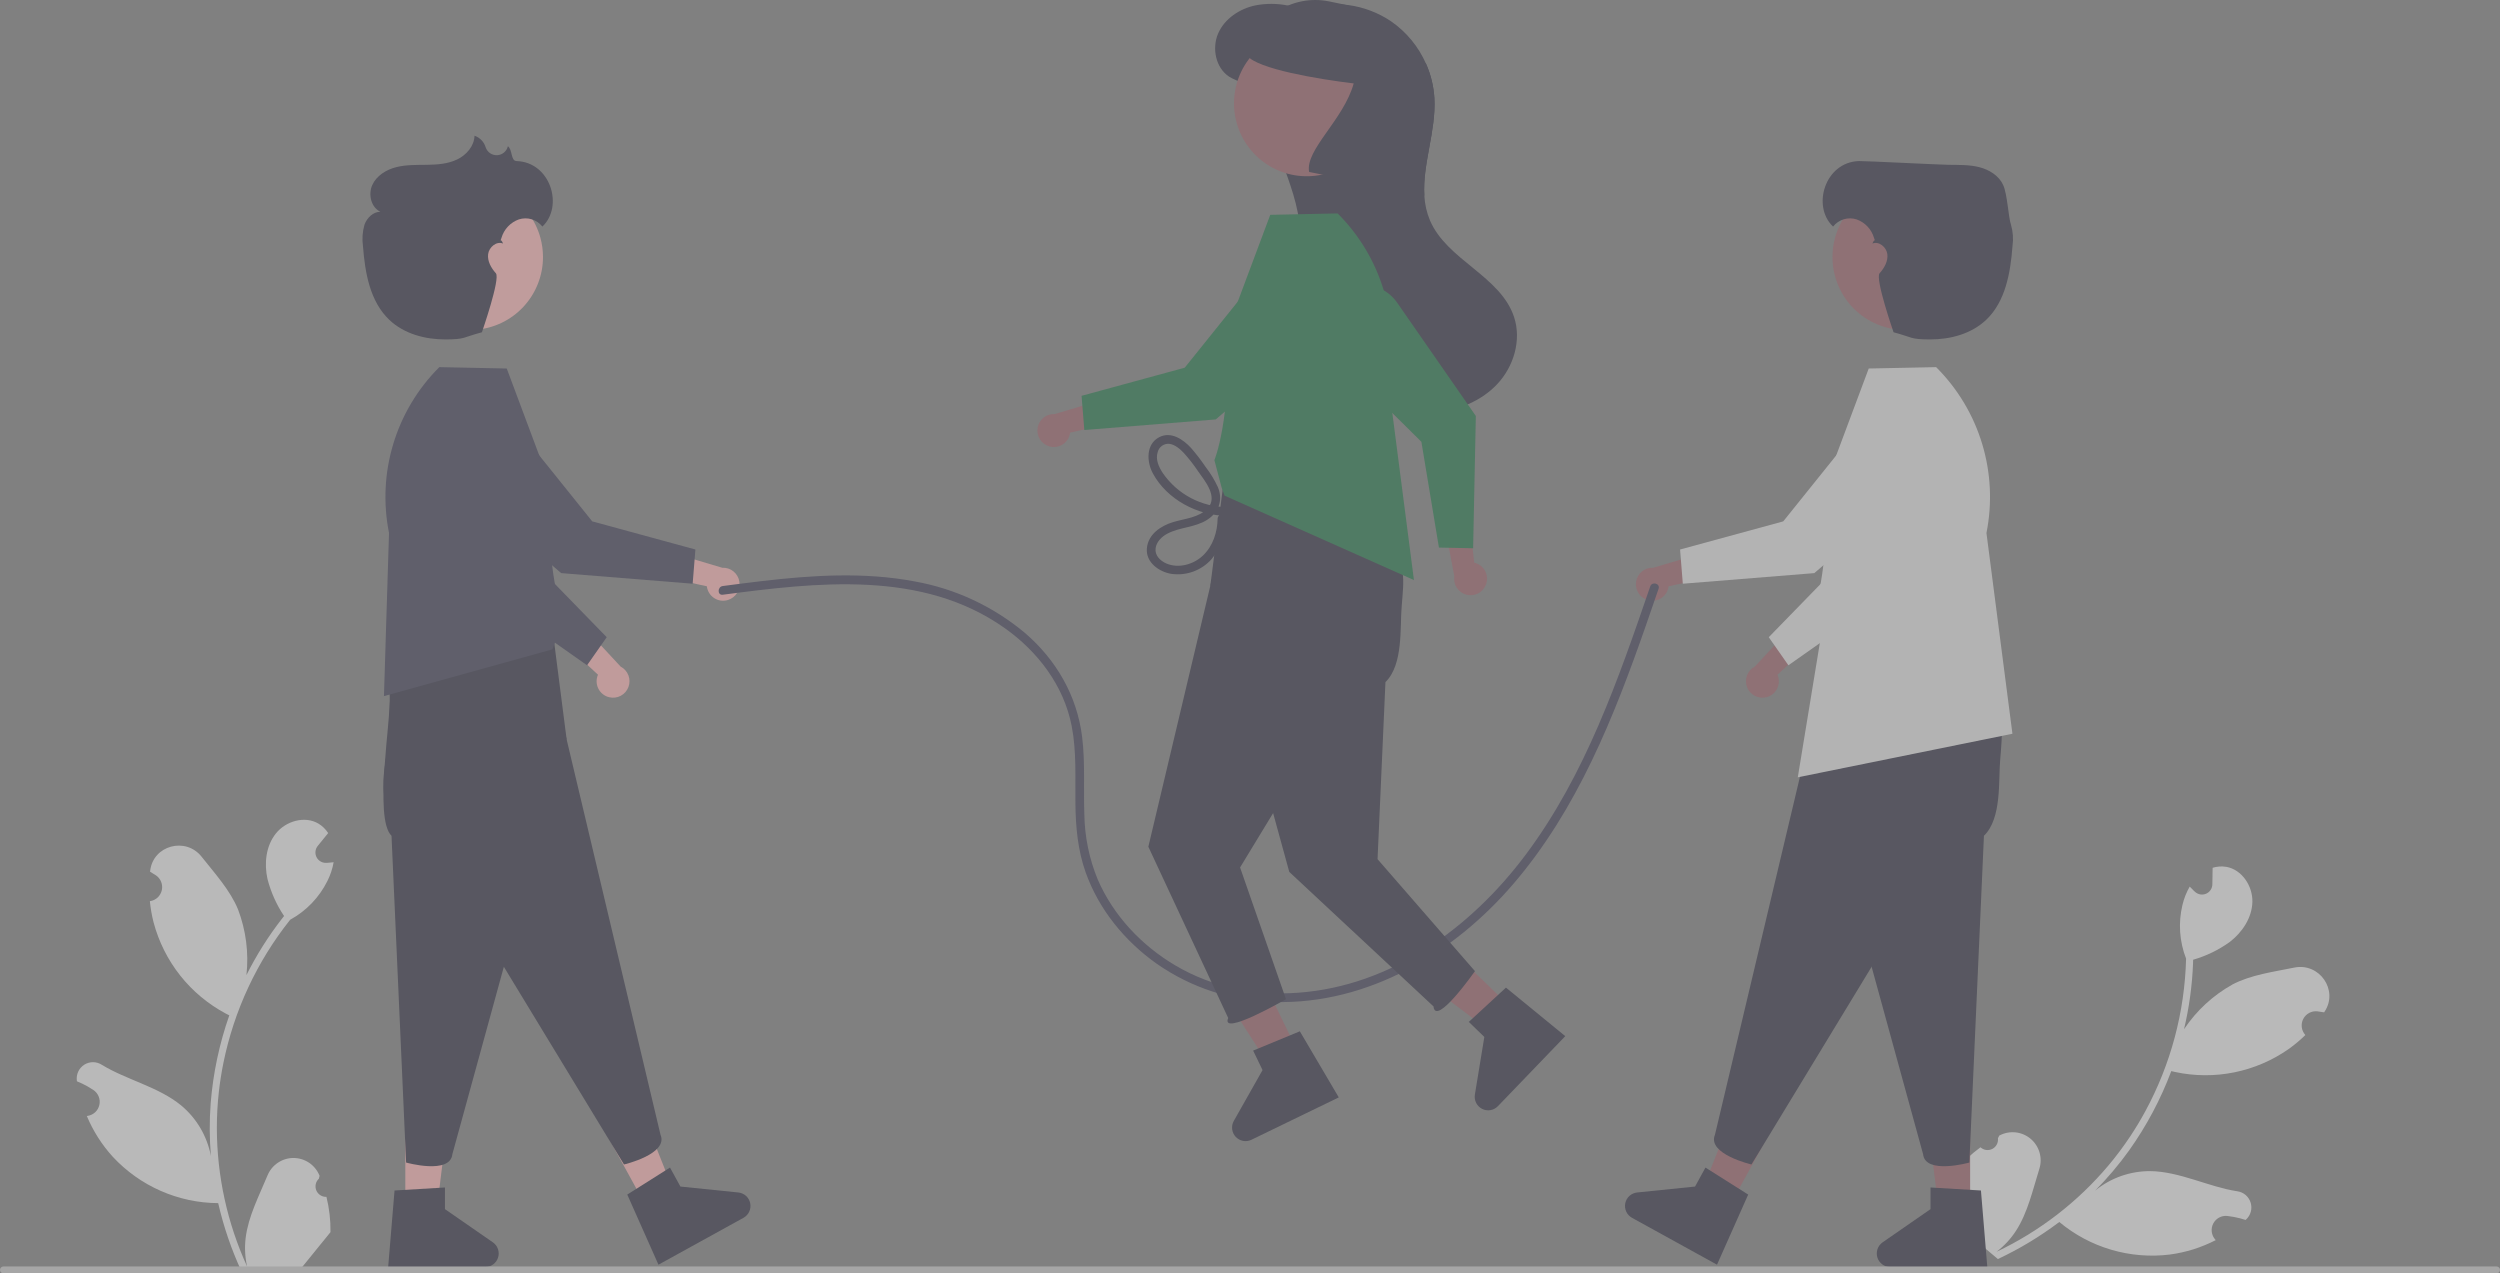 <svg width="214" height="109" viewBox="0 0 214 109" fill="none" xmlns="http://www.w3.org/2000/svg">
<rect x="0" y="0" width="214" height="109" fill="#808080" stroke="none"/>
<g opacity="0.5" clip-path="url(#clip0_477_49)">
<path d="M27.943 102.451C27.76 102.459 27.579 102.411 27.424 102.312C27.269 102.214 27.148 102.07 27.077 101.901C27.006 101.731 26.989 101.544 27.029 101.364C27.067 101.184 27.161 101.021 27.295 100.896C27.318 100.806 27.334 100.742 27.357 100.652C27.348 100.632 27.34 100.613 27.332 100.593C27.148 100.156 26.838 99.783 26.443 99.522C26.048 99.26 25.585 99.122 25.112 99.123C24.639 99.125 24.176 99.267 23.783 99.532C23.39 99.796 23.084 100.171 22.902 100.61C22.178 102.36 21.256 104.113 21.028 105.963C20.928 106.781 20.971 107.611 21.153 108.414C19.451 104.691 18.568 100.644 18.562 96.549C18.562 95.521 18.619 94.494 18.733 93.472C18.827 92.635 18.957 91.804 19.125 90.978C20.037 86.5 21.995 82.302 24.838 78.73C26.215 77.977 27.328 76.819 28.027 75.411C28.281 74.905 28.46 74.365 28.559 73.808C28.404 73.829 28.246 73.841 28.091 73.852C28.043 73.854 27.992 73.857 27.944 73.859L27.925 73.86C27.755 73.868 27.585 73.826 27.438 73.739C27.291 73.653 27.171 73.525 27.094 73.372C27.017 73.219 26.986 73.047 27.005 72.877C27.023 72.707 27.09 72.545 27.198 72.412C27.265 72.329 27.332 72.247 27.399 72.164C27.501 72.036 27.605 71.911 27.707 71.784C27.719 71.772 27.73 71.759 27.74 71.745C27.857 71.6 27.974 71.457 28.091 71.311C27.877 70.979 27.59 70.7 27.251 70.497C26.078 69.808 24.459 70.285 23.612 71.35C22.762 72.414 22.601 73.908 22.896 75.238C23.187 76.369 23.667 77.443 24.317 78.413C24.253 78.495 24.187 78.574 24.123 78.656C22.96 80.156 21.946 81.767 21.096 83.466C21.303 81.563 21.056 79.638 20.377 77.849C19.688 76.182 18.397 74.778 17.26 73.338C15.894 71.607 13.093 72.362 12.852 74.556C12.85 74.577 12.848 74.599 12.846 74.62C13.014 74.716 13.18 74.817 13.342 74.924C13.545 75.06 13.702 75.255 13.793 75.482C13.884 75.71 13.905 75.96 13.852 76.199C13.799 76.438 13.675 76.656 13.497 76.824C13.319 76.991 13.094 77.101 12.852 77.138L12.828 77.142C12.888 77.753 12.994 78.358 13.146 78.952C13.585 80.611 14.362 82.162 15.426 83.506C16.491 84.85 17.821 85.959 19.333 86.764C19.433 86.815 19.529 86.866 19.628 86.914C18.775 89.341 18.239 91.869 18.035 94.435C17.92 95.948 17.927 97.469 18.056 98.981L18.048 98.928C17.722 97.246 16.828 95.728 15.515 94.631C13.567 93.026 10.813 92.434 8.711 91.144C8.487 91 8.228 90.923 7.962 90.922C7.696 90.922 7.436 90.997 7.212 91.14C6.988 91.283 6.809 91.487 6.697 91.728C6.585 91.97 6.544 92.238 6.578 92.502C6.581 92.521 6.584 92.54 6.587 92.559C6.9 92.687 7.206 92.834 7.501 93C7.67 93.096 7.835 93.197 7.997 93.305C8.2 93.441 8.357 93.635 8.448 93.863C8.54 94.09 8.56 94.34 8.507 94.579C8.454 94.819 8.331 95.036 8.152 95.204C7.974 95.371 7.749 95.481 7.508 95.519L7.483 95.522C7.465 95.525 7.45 95.528 7.432 95.53C7.968 96.812 8.719 97.993 9.654 99.02C10.809 100.263 12.204 101.256 13.755 101.938C15.307 102.621 16.98 102.979 18.674 102.989H18.677C19.136 104.993 19.803 106.944 20.664 108.81H27.765C27.791 108.731 27.814 108.649 27.837 108.57C27.179 108.611 26.52 108.572 25.872 108.452C26.399 107.804 26.925 107.15 27.452 106.502C27.464 106.49 27.475 106.477 27.485 106.464C27.753 106.132 28.022 105.803 28.29 105.471L28.29 105.47C28.304 104.453 28.188 103.438 27.944 102.451L27.943 102.451Z" fill="#F2F2F2"/>
<path d="M169.529 98.207C169.664 98.332 169.834 98.412 170.015 98.437C170.197 98.462 170.382 98.43 170.545 98.346C170.708 98.262 170.841 98.129 170.927 97.966C171.012 97.804 171.046 97.619 171.023 97.436C171.063 97.353 171.092 97.293 171.133 97.21C171.151 97.2 171.17 97.19 171.189 97.18C171.611 96.965 172.087 96.879 172.557 96.934C173.027 96.989 173.47 97.183 173.831 97.489C174.192 97.796 174.455 98.204 174.586 98.66C174.717 99.116 174.711 99.601 174.568 100.053C173.999 101.86 173.58 103.798 172.566 105.36C172.118 106.051 171.553 106.658 170.898 107.155C174.59 105.405 177.863 102.879 180.496 99.748C181.156 98.962 181.771 98.139 182.34 97.284C182.805 96.582 183.239 95.862 183.64 95.122C185.817 91.106 187.012 86.629 187.129 82.059C186.559 80.594 186.45 78.99 186.818 77.461C186.949 76.91 187.158 76.381 187.44 75.891C187.546 76.006 187.658 76.118 187.77 76.226C187.806 76.259 187.843 76.294 187.878 76.327L187.892 76.34C188.018 76.456 188.174 76.533 188.342 76.562C188.511 76.591 188.684 76.57 188.841 76.503C188.998 76.436 189.132 76.324 189.227 76.182C189.323 76.04 189.375 75.873 189.378 75.702C189.38 75.595 189.381 75.488 189.383 75.382C189.387 75.218 189.388 75.055 189.392 74.892C189.39 74.875 189.39 74.858 189.391 74.841C189.395 74.654 189.397 74.469 189.401 74.282C189.778 74.166 190.176 74.138 190.566 74.201C191.906 74.431 192.839 75.842 192.804 77.204C192.771 78.567 191.936 79.814 190.856 80.641C189.908 81.32 188.851 81.831 187.731 82.154C187.727 82.258 187.727 82.361 187.724 82.465C187.651 84.364 187.393 86.251 186.953 88.1C188.016 86.51 189.44 85.196 191.108 84.266C192.705 83.435 194.594 83.195 196.389 82.826C198.545 82.383 200.204 84.77 198.98 86.604C198.968 86.622 198.956 86.64 198.944 86.657C198.754 86.622 198.562 86.592 198.369 86.57C198.126 86.543 197.881 86.59 197.665 86.706C197.45 86.821 197.274 86.999 197.161 87.216C197.047 87.433 197.002 87.68 197.031 87.923C197.06 88.167 197.162 88.396 197.323 88.58L197.339 88.599C196.901 89.028 196.432 89.422 195.934 89.779C194.533 90.765 192.944 91.45 191.266 91.791C189.589 92.133 187.859 92.123 186.186 91.762C186.077 91.737 185.97 91.713 185.863 91.686C184.959 94.095 183.746 96.376 182.256 98.471C181.373 99.703 180.392 100.862 179.322 101.937L179.363 101.901C180.691 100.824 182.35 100.24 184.058 100.248C186.58 100.277 189.066 101.602 191.504 101.972C191.767 102.006 192.015 102.115 192.219 102.286C192.422 102.457 192.573 102.683 192.653 102.937C192.733 103.191 192.738 103.463 192.67 103.72C192.601 103.977 192.46 104.209 192.264 104.389C192.249 104.401 192.235 104.414 192.221 104.426C191.899 104.322 191.571 104.238 191.238 104.174C191.048 104.138 190.856 104.109 190.663 104.087C190.42 104.06 190.175 104.107 189.959 104.222C189.744 104.338 189.568 104.516 189.455 104.733C189.341 104.95 189.296 105.197 189.325 105.44C189.354 105.683 189.456 105.912 189.617 106.097L189.633 106.116C189.645 106.129 189.655 106.141 189.667 106.155C188.434 106.79 187.101 107.208 185.727 107.39C184.046 107.596 182.34 107.455 180.715 106.976C179.09 106.497 177.58 105.69 176.277 104.604L176.275 104.603C174.637 105.84 172.875 106.902 171.018 107.774L165.584 103.189C165.615 103.112 165.65 103.034 165.683 102.959C166.16 103.415 166.69 103.811 167.262 104.138C167.275 103.302 167.292 102.461 167.305 101.625C167.303 101.608 167.303 101.591 167.304 101.574C167.312 101.148 167.317 100.722 167.326 100.295L167.326 100.295C167.968 99.507 168.708 98.805 169.529 98.207L169.529 98.207Z" fill="#F2F2F2"/>
<path d="M52.141 59.682C51.942 59.634 51.756 59.543 51.596 59.415C51.436 59.287 51.306 59.126 51.215 58.942C51.124 58.758 51.075 58.557 51.07 58.352C51.065 58.146 51.105 57.943 51.187 57.755L47.539 54.367L50.048 53.748L53.128 57.061C53.433 57.22 53.67 57.486 53.793 57.809C53.916 58.132 53.917 58.488 53.795 58.811C53.673 59.134 53.438 59.401 53.133 59.562C52.828 59.723 52.475 59.765 52.141 59.682H52.141Z" fill="#FFB6B6"/>
<path d="M41.009 50.441L37.185 39.246C36.883 38.358 36.945 37.387 37.356 36.544C37.767 35.702 38.495 35.057 39.379 34.752V34.752C39.869 34.584 40.39 34.526 40.905 34.582C41.419 34.639 41.915 34.808 42.358 35.078C42.8 35.348 43.177 35.713 43.463 36.146C43.749 36.579 43.936 37.069 44.012 37.583L45.54 47.977L51.934 54.545L50.252 56.948L41.009 50.441Z" fill="#3F3D56"/>
<path d="M34.696 103.257H37.426L38.724 92.696H34.695L34.696 103.257Z" fill="#FFB6B6"/>
<path d="M33.773 101.906L38.088 101.648V103.502L42.19 106.344C42.393 106.484 42.545 106.686 42.626 106.92C42.706 107.153 42.71 107.406 42.636 107.642C42.563 107.878 42.417 108.084 42.218 108.23C42.02 108.377 41.78 108.456 41.534 108.456H33.228L33.773 101.906Z" fill="#2F2E41"/>
<path d="M37.081 53.652C37.081 53.652 36.23 52.758 34.599 54.87C33.092 56.783 33.167 57.157 33.361 59.587C33.52 61.325 31.968 70.058 33.514 71.543L34.762 99.514C34.762 99.514 38.546 100.579 38.724 98.792L48.495 63.224L47.328 54.13L37.081 53.652Z" fill="#2F2E41"/>
<path d="M55.155 102.992L57.547 101.673L53.612 91.791L50.082 93.738L55.155 102.992Z" fill="#FFB6B6"/>
<path d="M53.695 102.255L57.352 99.944L58.243 101.569L63.203 102.077C63.448 102.102 63.679 102.205 63.861 102.37C64.044 102.536 64.169 102.756 64.218 102.998C64.267 103.24 64.237 103.492 64.134 103.716C64.03 103.94 63.858 104.125 63.642 104.244L59.141 106.726L58.062 107.321L56.364 108.257L53.695 102.255Z" fill="#2F2E41"/>
<path d="M33.416 58.371C33.416 58.371 33.367 62.877 32.953 65.517C32.551 67.921 33.071 70.389 34.409 72.424C35.383 73.871 36.816 75.219 38.885 75.772L53.414 99.68C53.414 99.68 57.241 98.785 56.539 97.133L48.017 61.243L42.626 53.839L33.416 58.371Z" fill="#2F2E41"/>
<path d="M33.3 45.623L32.867 59.587L47.285 55.585L47.538 54.895L48.156 52.544C48.156 52.544 46.727 49.161 47.018 41.284L43.377 31.545L37.608 31.427L37.576 31.459C35.754 33.283 34.41 35.531 33.664 38.003C32.918 40.474 32.793 43.092 33.3 45.623V45.623Z" fill="#3F3D56"/>
<path d="M62.302 51.362C62.106 51.422 61.9 51.438 61.697 51.409C61.495 51.38 61.301 51.307 61.13 51.194C60.959 51.082 60.814 50.934 60.706 50.76C60.598 50.585 60.53 50.389 60.506 50.186L55.648 49.12L57.499 47.312L61.828 48.601C62.171 48.583 62.51 48.691 62.779 48.907C63.048 49.123 63.229 49.43 63.288 49.77C63.346 50.11 63.278 50.46 63.096 50.754C62.915 51.047 62.632 51.264 62.302 51.362V51.362Z" fill="#FFB6B6"/>
<path d="M48.036 49.058L39.081 41.353C38.372 40.742 37.933 39.873 37.862 38.938C37.791 38.003 38.092 37.077 38.7 36.364C39.037 35.97 39.457 35.656 39.929 35.442C40.401 35.229 40.914 35.123 41.432 35.13C41.95 35.139 42.459 35.261 42.924 35.489C43.39 35.716 43.799 36.044 44.124 36.449L50.696 44.63L59.526 47.039L59.292 49.966L48.036 49.058Z" fill="#3F3D56"/>
<path d="M46.48 22.004C46.479 23.588 45.878 25.112 44.799 26.268C43.719 27.424 42.242 28.125 40.667 28.23C39.091 28.334 37.535 27.834 36.313 26.83C35.092 25.827 34.296 24.395 34.088 22.825C33.879 21.256 34.273 19.665 35.191 18.376C36.108 17.087 37.479 16.195 39.027 15.882C40.575 15.569 42.183 15.858 43.527 16.691C44.87 17.523 45.848 18.836 46.262 20.364C46.407 20.899 46.48 21.45 46.48 22.004V22.004Z" fill="#FFB8B8"/>
<path d="M44.213 13.787C43.708 13.772 43.882 12.819 43.475 12.514C43.473 12.524 43.471 12.533 43.469 12.542C43.416 12.748 43.298 12.932 43.133 13.065C42.968 13.199 42.764 13.276 42.553 13.285C42.34 13.294 42.131 13.235 41.956 13.116C41.78 12.996 41.647 12.824 41.576 12.623C41.509 12.391 41.387 12.178 41.221 12.004C41.054 11.829 40.848 11.696 40.62 11.617C40.595 12.501 39.928 13.268 39.133 13.65C38.338 14.032 37.431 14.095 36.55 14.108C35.668 14.122 34.774 14.092 33.919 14.308C33.065 14.525 32.233 15.033 31.868 15.838C31.503 16.643 31.763 17.751 32.562 18.126C31.943 18.129 31.418 18.641 31.204 19.223C31.029 19.82 30.983 20.448 31.07 21.065C31.244 23.348 31.668 25.805 33.325 27.379C34.588 28.579 36.396 29.062 38.135 29.055C39.875 29.048 39.569 28.888 41.251 28.442C41.251 28.442 42.85 23.845 42.447 23.392C42.044 22.94 41.71 22.361 41.783 21.759C41.856 21.158 42.501 20.618 43.06 20.848C42.966 20.606 42.895 20.56 42.851 20.573C42.879 20.504 42.904 20.434 42.925 20.363C43.03 20 43.22 19.668 43.478 19.393C43.737 19.118 44.056 18.909 44.411 18.782C44.77 18.665 45.155 18.661 45.516 18.771C45.876 18.88 46.195 19.098 46.428 19.394C48.27 17.662 47.128 13.874 44.213 13.787Z" fill="#2F2E41"/>
<path d="M151.198 59.682C151.397 59.634 151.583 59.543 151.743 59.415C151.903 59.287 152.033 59.126 152.124 58.942C152.215 58.758 152.264 58.557 152.269 58.352C152.274 58.146 152.234 57.943 152.152 57.755L155.8 54.367L153.291 53.748L150.211 57.061C149.906 57.22 149.669 57.486 149.546 57.809C149.423 58.132 149.422 58.488 149.544 58.811C149.665 59.134 149.901 59.401 150.206 59.562C150.511 59.723 150.864 59.765 151.198 59.682H151.198Z" fill="#9E616A"/>
<path d="M153.088 56.948L151.406 54.545L157.8 47.977L159.328 37.583C159.404 37.069 159.591 36.579 159.877 36.146C160.163 35.713 160.54 35.348 160.983 35.078C161.425 34.808 161.921 34.639 162.436 34.582C162.95 34.526 163.471 34.584 163.961 34.752V34.752C164.845 35.057 165.573 35.702 165.984 36.544C166.395 37.387 166.457 38.358 166.155 39.246L162.331 50.441L153.088 56.948Z" fill="#E6E6E6"/>
<path d="M168.644 103.257H165.914L164.615 92.696H168.644L168.644 103.257Z" fill="#9E616A"/>
<path d="M170.113 108.456H161.807C161.561 108.456 161.321 108.377 161.123 108.23C160.924 108.084 160.778 107.878 160.705 107.642C160.631 107.406 160.635 107.153 160.715 106.92C160.796 106.686 160.948 106.484 161.151 106.344L165.253 103.502V101.648L169.569 101.906L170.113 108.456Z" fill="#2F2E41"/>
<path d="M166.258 53.652C166.258 53.652 168.466 57.577 170.097 59.689C171.604 61.602 171.41 62.618 171.215 65.048C171.057 66.786 171.371 70.058 169.825 71.542L168.577 99.514C168.577 99.514 164.793 100.579 164.615 98.792L154.844 63.224L156.011 54.13L166.258 53.652Z" fill="#2F2E41"/>
<path d="M148.185 102.992L145.793 101.673L149.728 91.791L153.258 93.738L148.185 102.992Z" fill="#9E616A"/>
<path d="M146.976 108.257L145.279 107.321L144.2 106.726L139.698 104.244C139.482 104.125 139.31 103.94 139.207 103.716C139.103 103.492 139.074 103.24 139.123 102.998C139.172 102.756 139.297 102.536 139.479 102.37C139.662 102.205 139.892 102.102 140.137 102.077L145.097 101.569L145.988 99.944L149.645 102.255L146.976 108.257Z" fill="#2F2E41"/>
<path d="M169.923 58.371C169.923 58.371 169.973 62.877 170.387 65.517C170.789 67.921 170.269 70.389 168.931 72.424C167.957 73.871 166.524 75.219 164.455 75.772L149.926 99.68C149.926 99.68 146.099 98.785 146.801 97.133L155.323 61.243L160.714 53.839L169.923 58.371Z" fill="#2F2E41"/>
<path d="M165.764 31.459L165.732 31.427L159.963 31.545L156.322 41.284C156.613 49.161 155.184 52.544 155.184 52.544L155.802 54.895L153.891 66.537L172.264 62.809L170.04 45.623C170.547 43.092 170.422 40.474 169.676 38.003C168.93 35.531 167.586 33.283 165.764 31.459V31.459Z" fill="#E6E6E6"/>
<path d="M141.037 51.362C141.233 51.422 141.439 51.438 141.642 51.409C141.844 51.38 142.038 51.307 142.209 51.194C142.381 51.082 142.525 50.934 142.633 50.76C142.741 50.585 142.809 50.389 142.834 50.186L147.691 49.12L145.841 47.312L141.512 48.601C141.168 48.583 140.829 48.691 140.56 48.907C140.291 49.123 140.11 49.43 140.052 49.77C139.993 50.11 140.061 50.46 140.243 50.754C140.425 51.047 140.707 51.264 141.037 51.362L141.037 51.362Z" fill="#9E616A"/>
<path d="M144.049 49.966L143.814 47.039L152.645 44.63L159.217 36.449C159.541 36.044 159.951 35.716 160.416 35.489C160.882 35.261 161.391 35.139 161.909 35.13C162.427 35.123 162.94 35.229 163.412 35.442C163.884 35.656 164.304 35.97 164.641 36.364C165.249 37.077 165.55 38.003 165.479 38.938C165.408 39.873 164.969 40.742 164.26 41.353L155.305 49.058L144.049 49.966Z" fill="#E6E6E6"/>
<path d="M157.079 20.364C157.493 18.836 158.471 17.523 159.814 16.691C161.158 15.858 162.766 15.569 164.314 15.882C165.862 16.195 167.233 17.087 168.15 18.376C169.068 19.665 169.462 21.256 169.253 22.825C169.045 24.395 168.249 25.827 167.028 26.83C165.806 27.834 164.25 28.334 162.674 28.23C161.099 28.125 159.622 27.424 158.542 26.268C157.463 25.112 156.862 23.588 156.861 22.004C156.861 21.45 156.934 20.899 157.079 20.364V20.364Z" fill="#9E616A"/>
<path d="M159.127 13.787C159.631 13.772 165.909 14.095 166.79 14.108C167.672 14.122 168.566 14.092 169.421 14.308C170.275 14.525 171.107 15.033 171.472 15.838C171.837 16.643 171.922 18.641 172.136 19.223C172.311 19.82 172.357 20.448 172.27 21.065C172.096 23.348 171.672 25.805 170.015 27.379C168.752 28.579 166.944 29.062 165.205 29.055C163.465 29.048 163.771 28.888 162.089 28.442C162.089 28.442 160.49 23.845 160.893 23.392C161.295 22.94 161.63 22.361 161.557 21.759C161.484 21.158 160.839 20.618 160.279 20.848C160.374 20.606 160.444 20.56 160.489 20.572C160.461 20.504 160.436 20.434 160.415 20.363C160.31 20 160.12 19.668 159.862 19.393C159.603 19.118 159.283 18.909 158.929 18.782C158.57 18.665 158.185 18.661 157.824 18.771C157.464 18.88 157.145 19.098 156.911 19.394C155.07 17.662 156.212 13.874 159.127 13.787Z" fill="#2F2E41"/>
<path d="M61.868 50.909C69.932 49.849 78.934 48.769 85.991 53.757C88.833 55.766 91.057 58.672 91.735 62.139C92.164 64.331 92.028 66.582 92.056 68.802C92.08 70.789 92.258 72.773 92.926 74.657C94.056 77.843 96.269 80.548 99.007 82.49C101.977 84.565 105.496 85.707 109.115 85.772C117.128 85.972 124.435 81.615 129.536 75.67C135.015 69.285 138.158 61.367 140.9 53.509C141.262 52.473 141.62 51.435 141.974 50.397C142.13 49.943 141.413 49.748 141.259 50.199C138.518 58.187 135.707 66.338 130.598 73.165C125.912 79.427 119.099 84.404 111.111 84.979C107.469 85.242 103.805 84.522 100.642 82.662C97.738 80.955 95.305 78.383 93.959 75.27C93.235 73.504 92.848 71.617 92.819 69.708C92.739 67.498 92.9 65.277 92.629 63.076C92.193 59.548 90.407 56.471 87.725 54.172C85.016 51.906 81.764 50.388 78.291 49.769C73.966 48.951 69.538 49.235 65.194 49.744C64.084 49.874 62.976 50.018 61.868 50.164C61.401 50.225 61.395 50.971 61.868 50.909V50.909Z" fill="#3F3D56"/>
<path d="M128.164 32.879C126.751 34.383 124.697 35.18 122.643 35.339C121.17 35.453 119.69 35.262 118.294 34.779C116.898 34.297 115.615 33.532 114.525 32.532C113.435 31.532 112.562 30.319 111.958 28.967C111.354 27.615 111.033 26.153 111.015 24.672C110.993 23.009 111.354 21.353 111.273 19.69C111.07 15.582 108.194 11.848 108.501 7.745L110.471 8.358C109.149 7.941 107.828 7.524 106.506 7.107C106.053 6.985 105.618 6.803 105.214 6.563C104.061 5.804 103.722 4.128 104.276 2.86C104.833 1.591 106.117 0.742 107.471 0.459C108.392 0.284 109.339 0.29 110.258 0.477C110.698 0.555 111.133 0.66 111.56 0.792C112.806 0.38 114.128 0.258 115.428 0.435C116.728 0.612 117.97 1.084 119.061 1.815C120.387 2.729 121.431 3.997 122.076 5.476C122.488 6.409 122.728 7.409 122.786 8.428C122.935 11.198 121.756 14.068 121.925 16.744C121.961 17.475 122.124 18.195 122.407 18.871C123.868 22.279 128.459 23.627 129.609 27.155C130.25 29.118 129.577 31.375 128.164 32.879Z" fill="#2F2E41"/>
<path d="M129.237 86.145L127.342 88.115L118.863 81.72L121.661 78.812L129.237 86.145Z" fill="#9E616A"/>
<path d="M133.987 88.694L132.642 90.093L131.787 90.981L128.22 94.689C128.049 94.867 127.826 94.986 127.583 95.027C127.341 95.069 127.091 95.031 126.871 94.92C126.651 94.81 126.472 94.631 126.36 94.411C126.248 94.191 126.21 93.941 126.25 93.697L127.059 88.763L125.729 87.475L128.91 84.54L133.987 88.694Z" fill="#2F2E41"/>
<path d="M111.02 89.898L108.563 91.09L102.809 82.151L106.435 80.391L111.02 89.898Z" fill="#9E616A"/>
<path d="M114.599 93.937L112.856 94.783L111.747 95.32L107.123 97.564C106.901 97.672 106.651 97.706 106.409 97.66C106.167 97.615 105.945 97.494 105.777 97.313C105.608 97.133 105.502 96.904 105.473 96.658C105.444 96.413 105.494 96.165 105.615 95.95L108.074 91.6L107.269 89.931L111.266 88.279L114.599 93.937Z" fill="#2F2E41"/>
<path d="M115.028 40.495C115.028 40.495 117.235 44.42 118.866 46.532C120.373 48.445 120.179 49.461 119.985 51.892C119.826 53.629 120.141 56.901 118.594 58.386L117.918 73.545L126.256 83.13C126.256 83.13 122.885 87.936 122.707 86.148L110.362 74.635L103.613 50.067L104.781 40.974L115.028 40.495Z" fill="#2F2E41"/>
<path d="M118.691 45.215C118.691 45.215 118.741 49.721 119.155 52.36C119.557 54.765 119.037 57.232 117.699 59.268C116.725 60.714 115.292 62.062 113.223 62.616L106.15 74.255L110.079 85.531C110.079 85.531 104.432 88.794 105.134 87.141L98.299 72.48L104.091 48.087L109.482 40.682L118.691 45.215Z" fill="#2F2E41"/>
<path d="M114.534 18.303L114.502 18.27L108.733 18.389L105.091 28.128C105.383 36.004 103.953 39.387 103.953 39.387L104.571 41.738L104.825 42.428L121.033 49.652L118.81 32.467C119.317 29.935 119.192 27.317 118.445 24.846C117.699 22.375 116.356 20.127 114.534 18.303Z" fill="#207647"/>
<path d="M89.807 38.206C90.002 38.265 90.209 38.281 90.411 38.252C90.614 38.223 90.808 38.15 90.979 38.038C91.15 37.926 91.295 37.777 91.403 37.603C91.51 37.429 91.579 37.233 91.603 37.029L96.46 35.964L94.61 34.155L90.281 35.444C89.937 35.426 89.599 35.535 89.33 35.751C89.061 35.966 88.88 36.273 88.821 36.613C88.763 36.954 88.831 37.304 89.012 37.597C89.194 37.891 89.477 38.107 89.807 38.206L89.807 38.206Z" fill="#9E616A"/>
<path d="M92.817 36.809L92.582 33.883L101.413 31.474L107.984 23.292C108.309 22.888 108.719 22.56 109.184 22.332C109.649 22.104 110.159 21.982 110.677 21.974C111.194 21.966 111.707 22.072 112.18 22.286C112.652 22.499 113.071 22.814 113.408 23.208V23.208C114.016 23.921 114.318 24.846 114.246 25.781C114.175 26.717 113.737 27.585 113.028 28.197L104.072 35.902L92.817 36.809Z" fill="#207647"/>
<path d="M127.181 50.077C127.26 49.888 127.297 49.684 127.288 49.479C127.28 49.274 127.227 49.073 127.133 48.891C127.039 48.709 126.906 48.549 126.744 48.424C126.582 48.299 126.395 48.211 126.195 48.166L125.627 43.212L123.646 44.877L124.49 49.326C124.437 49.667 124.511 50.016 124.698 50.306C124.885 50.597 125.171 50.808 125.503 50.901C125.835 50.993 126.189 50.961 126.498 50.809C126.808 50.657 127.051 50.397 127.181 50.077V50.077Z" fill="#9E616A"/>
<path d="M126.1 46.932L123.173 46.872L121.671 37.818L114.215 30.437C113.847 30.073 113.563 29.631 113.384 29.143C113.205 28.656 113.135 28.135 113.179 27.618C113.223 27.101 113.38 26.599 113.639 26.149C113.898 25.7 114.253 25.313 114.677 25.016C115.445 24.481 116.394 24.273 117.314 24.438C118.235 24.603 119.053 25.128 119.588 25.897L126.331 35.608L126.1 46.932Z" fill="#207647"/>
<path d="M105.849 7.208C106.263 5.68 107.241 4.366 108.584 3.534C109.927 2.702 111.536 2.413 113.084 2.726C114.631 3.039 116.003 3.93 116.92 5.219C117.837 6.508 118.231 8.099 118.023 9.669C117.814 11.239 117.019 12.67 115.797 13.674C114.576 14.677 113.019 15.178 111.444 15.073C109.868 14.969 108.391 14.268 107.312 13.112C106.233 11.956 105.632 10.432 105.631 8.848C105.631 8.294 105.704 7.742 105.849 7.208V7.208Z" fill="#9E616A"/>
<path d="M105.057 43.41C103.971 43.407 102.902 43.139 101.94 42.632C100.979 42.124 100.154 41.392 99.536 40.496C99.193 39.977 98.897 39.334 99.097 38.705C99.151 38.484 99.282 38.29 99.467 38.16C99.653 38.029 99.879 37.969 100.104 37.993C100.593 38.062 101.013 38.436 101.341 38.78C101.784 39.271 102.191 39.794 102.558 40.344C103.139 41.168 104.27 42.501 103.396 43.487C102.66 44.317 101.423 44.387 100.433 44.687C99.363 45.01 98.267 45.735 98.171 46.958C98.078 48.148 99.217 48.95 100.268 49.123C100.896 49.212 101.537 49.146 102.134 48.93C102.73 48.714 103.265 48.354 103.691 47.883C104.525 46.916 104.98 45.679 104.971 44.401C104.97 44.305 104.931 44.213 104.863 44.144C104.795 44.076 104.703 44.037 104.606 44.035C104.51 44.034 104.417 44.069 104.347 44.135C104.276 44.201 104.234 44.292 104.229 44.388C104.211 45.552 103.83 46.741 102.971 47.556C102.166 48.32 100.888 48.684 99.84 48.234C99.321 48.011 98.838 47.543 98.919 46.934C98.993 46.375 99.445 45.937 99.918 45.685C100.988 45.114 102.273 45.165 103.317 44.506C104.312 43.878 104.709 42.827 104.257 41.713C103.972 41.095 103.619 40.511 103.202 39.974C102.821 39.409 102.406 38.867 101.959 38.353C101.288 37.614 100.237 36.897 99.227 37.425C98.075 38.026 98.152 39.535 98.685 40.522C99.899 42.773 102.54 44.145 105.044 44.155C105.141 44.154 105.233 44.114 105.301 44.046C105.369 43.978 105.408 43.886 105.409 43.789C105.411 43.693 105.375 43.599 105.31 43.528C105.244 43.458 105.154 43.416 105.057 43.41L105.057 43.41Z" fill="#2F2E41"/>
<path d="M121.926 16.743L112.061 14.72C111.702 12.821 115.016 10.262 115.877 7.142C114.337 6.955 112.276 6.645 110.491 6.24C108.707 5.833 107.197 5.334 106.762 4.766C107.078 3.218 107.994 1.859 109.309 0.988C110.624 0.117 112.229 -0.195 113.773 0.121L114.983 0.37C115.023 0.377 115.063 0.387 115.102 0.397C116.586 0.73 117.884 1.623 118.728 2.892C119.968 3.579 121.097 4.45 122.077 5.476C122.489 6.409 122.729 7.409 122.787 8.427C122.935 11.198 121.757 14.067 121.926 16.743Z" fill="#2F2E41"/>
<path d="M214 108.705C214 108.743 213.993 108.782 213.978 108.818C213.963 108.854 213.941 108.886 213.914 108.914C213.887 108.941 213.854 108.963 213.818 108.978C213.783 108.993 213.744 109 213.705 109H0.295C0.216 109 0.141 108.969 0.086 108.913C0.031 108.858 0 108.783 0 108.705C0 108.626 0.031 108.551 0.086 108.496C0.141 108.44 0.216 108.409 0.295 108.409H213.705C213.744 108.409 213.783 108.417 213.818 108.431C213.854 108.446 213.887 108.468 213.914 108.495C213.941 108.523 213.963 108.556 213.978 108.591C213.993 108.627 214 108.666 214 108.705Z" fill="#CCCCCC"/>
</g>
<defs>
<clipPath id="clip0_477_49">
<rect width="214" height="109" fill="white"/>
</clipPath>
</defs>
</svg>
